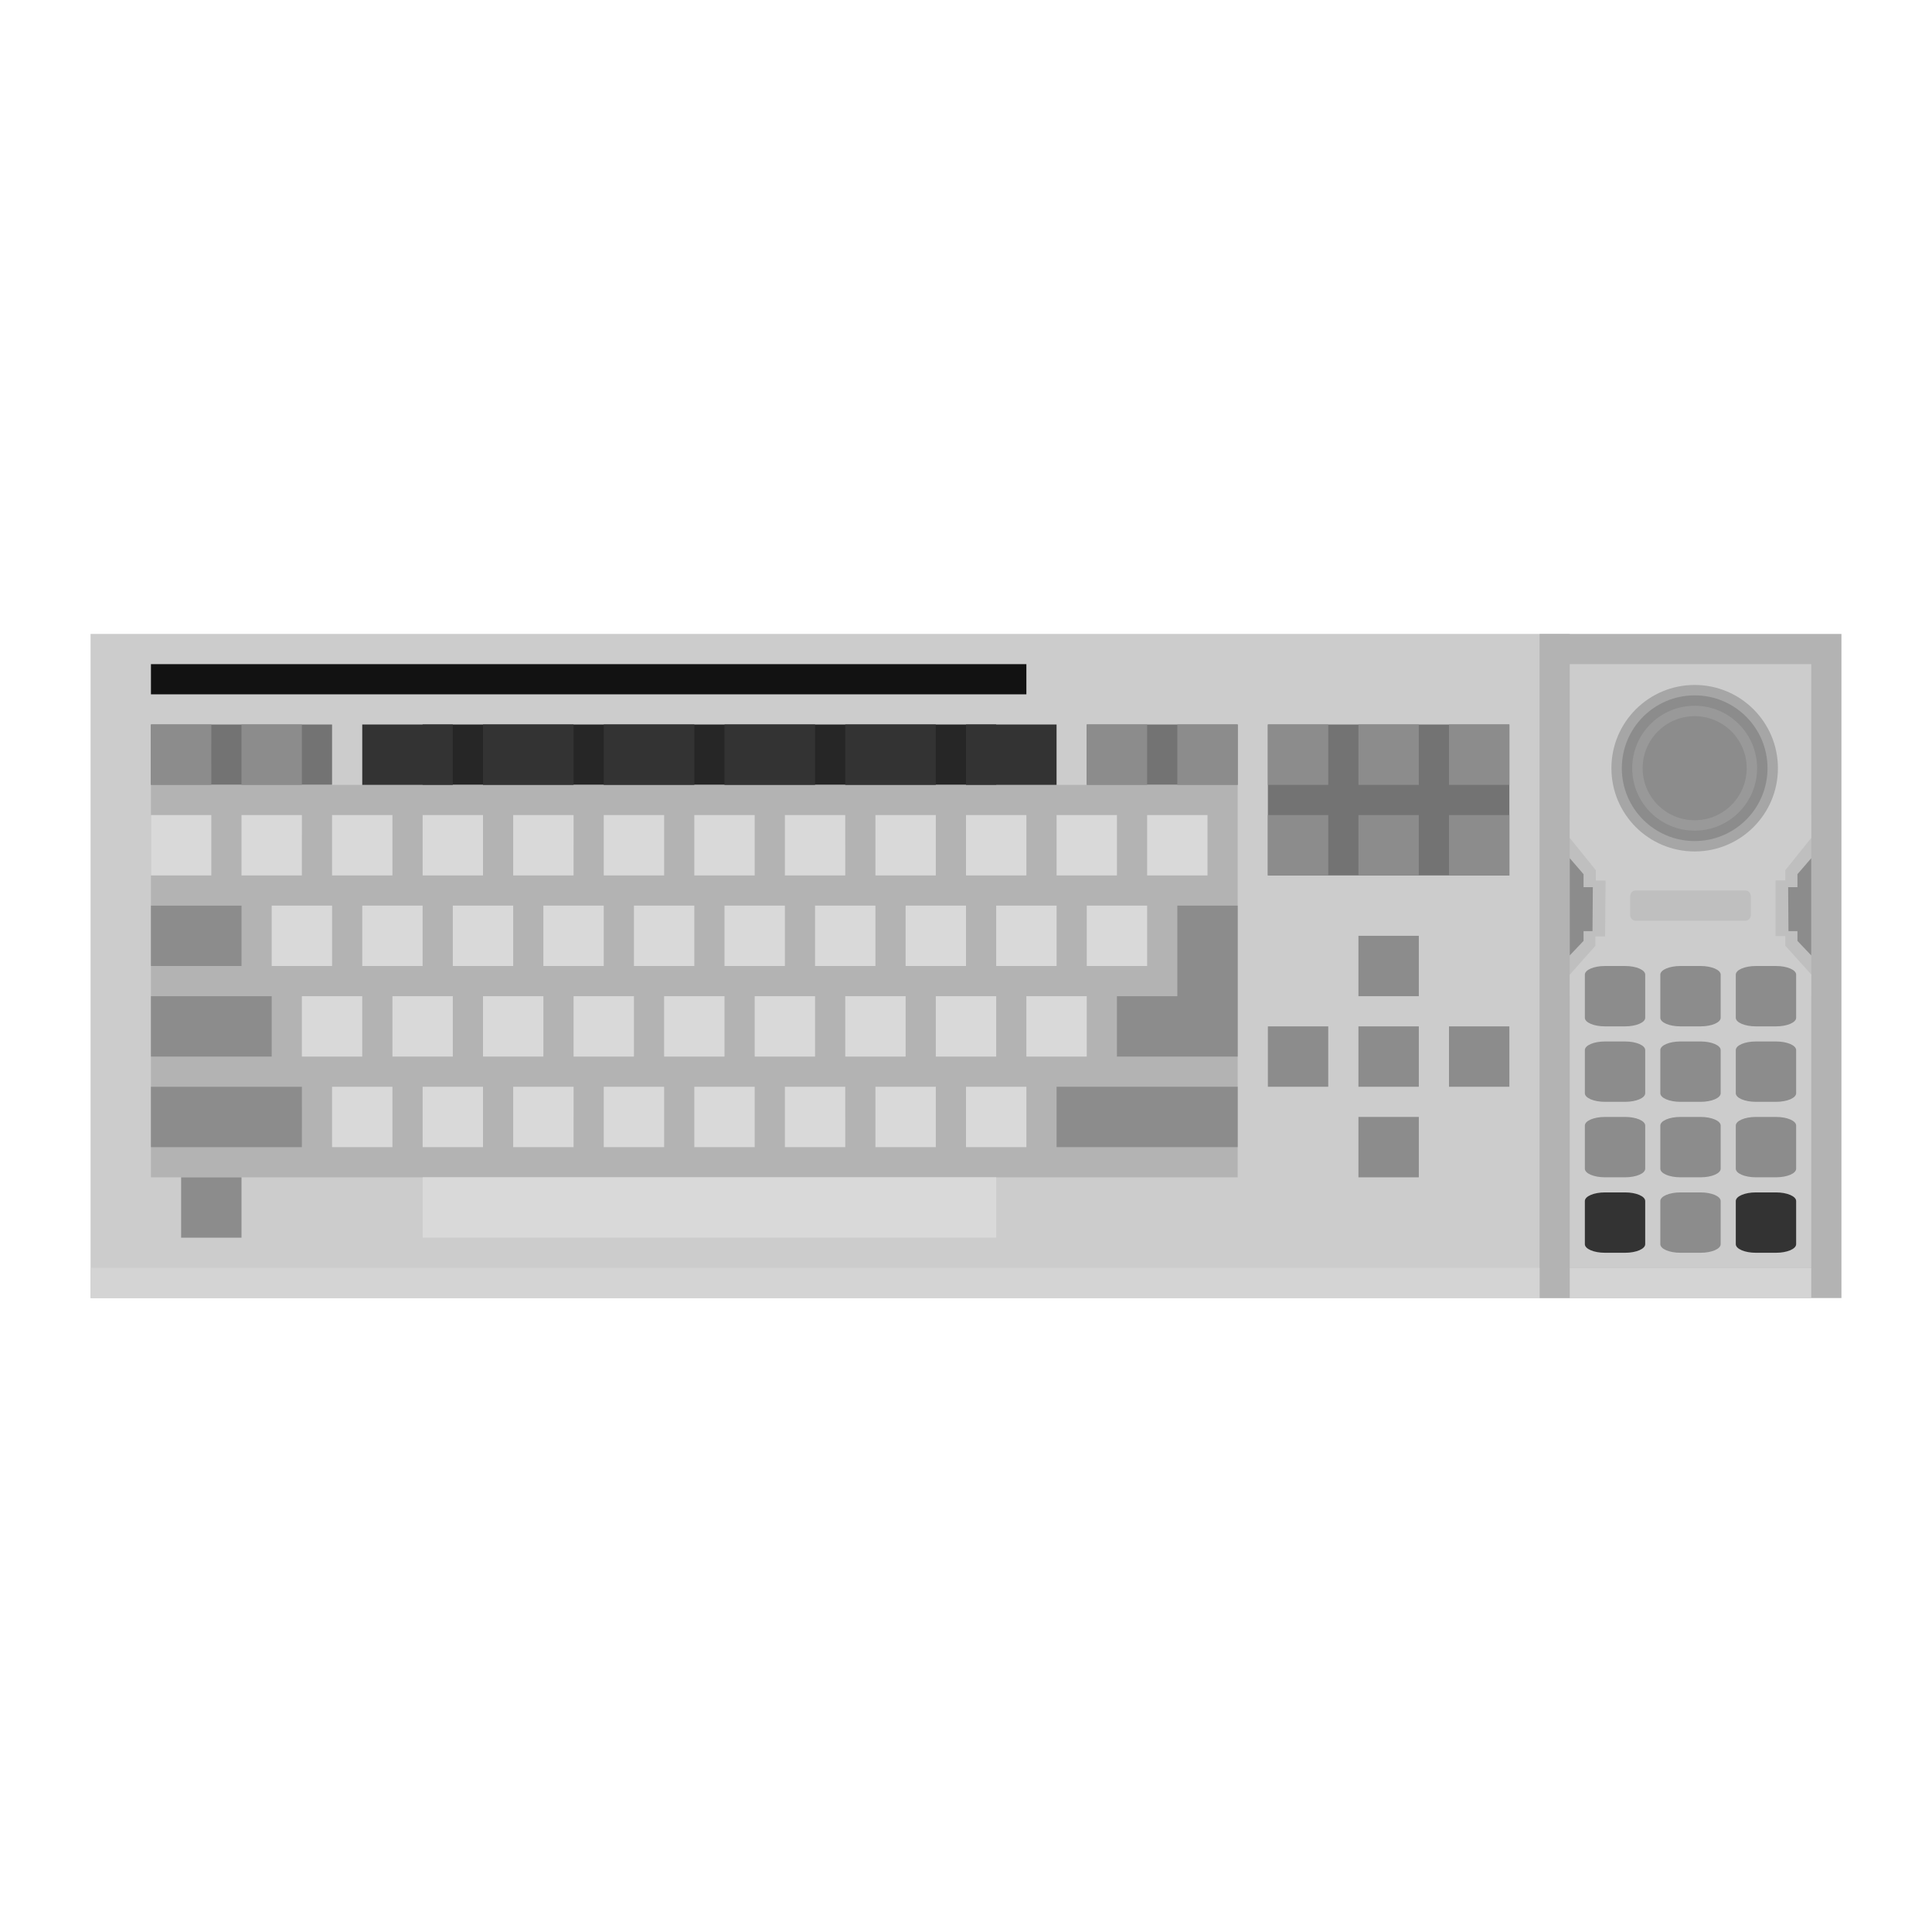<?xml version="1.0" encoding="UTF-8" standalone="no"?>
<svg
   xmlns:dc="http://purl.org/dc/elements/1.1/"
   xmlns:cc="http://creativecommons.org/ns#"
   xmlns:rdf="http://www.w3.org/1999/02/22-rdf-syntax-ns#"
   xmlns:svg="http://www.w3.org/2000/svg"
   xmlns="http://www.w3.org/2000/svg"
   xmlns:sodipodi="http://sodipodi.sourceforge.net/DTD/sodipodi-0.dtd"
   xmlns:inkscape="http://www.inkscape.org/namespaces/inkscape"
   viewBox="0 0 341.333 341.333"
   height="341.333"
   width="341.333"
   xml:space="preserve"
   id="svg2"
   version="1.1"
   sodipodi:docname="Coleco - ColecoVision ADAM.svg"
   inkscape:version="0.92.2 (5c3e80d, 2017-08-06)"><sodipodi:namedview
     pagecolor="#ffffff"
     bordercolor="#666666"
     borderopacity="1"
     objecttolerance="10"
     gridtolerance="10"
     guidetolerance="10"
     inkscape:pageopacity="0"
     inkscape:pageshadow="2"
     inkscape:window-width="1024"
     inkscape:window-height="705"
     id="namedview141"
     showgrid="false"
     inkscape:pagecheckerboard="true"
     inkscape:zoom="0.69140623"
     inkscape:cx="170.66667"
     inkscape:cy="170.66667"
     inkscape:window-x="-8"
     inkscape:window-y="-8"
     inkscape:window-maximized="1"
     inkscape:current-layer="svg2" /><defs
     id="defs6"><clipPath
       id="clipPath18"
       clipPathUnits="userSpaceOnUse"><path
         id="path16"
         d="M 0,256 H 256 V 0 H 0 Z" /></clipPath><clipPath
       id="clipPath26"
       clipPathUnits="userSpaceOnUse"><path
         id="path24"
         d="M 4,180 H 252 V 76 H 4 Z" /></clipPath><clipPath
       id="clipPath196"
       clipPathUnits="userSpaceOnUse"><path
         id="path194"
         d="M 0,256 H 256 V 0 H 0 Z" /></clipPath></defs><path
     inkscape:connector-curvature="0"
     d="M 277.333,229.333 H 16 V 112 h 261.333 z"
     style="fill:#cccccc;fill-opacity:1;fill-rule:nonzero;stroke:none;stroke-width:1.333"
     id="path36" /><path
     inkscape:connector-curvature="0"
     d="M 176,138.667 H 74.667 V 128 H 176 Z"
     style="fill:#262626;fill-opacity:1;fill-rule:nonzero;stroke:none;stroke-width:1.333"
     id="path38" /><path
     inkscape:connector-curvature="0"
     d="M 325.333,229.333 H 272 V 112 h 53.333 z"
     style="fill:#b3b3b3;fill-opacity:1;fill-rule:nonzero;stroke:none;stroke-width:1.333"
     id="path40" /><path
     inkscape:connector-curvature="0"
     d="m 320,176 h -42.667 v -32 h 42.667 z"
     style="fill:#bfbfbf;fill-opacity:1;fill-rule:nonzero;stroke:none;stroke-width:1.333"
     id="path42" /><path
     inkscape:connector-curvature="0"
     d="M 218.667,138.667 H 192 V 128 h 26.667 z"
     style="fill:#737373;fill-opacity:1;fill-rule:nonzero;stroke:none;stroke-width:1.333"
     id="path44" /><path
     inkscape:connector-curvature="0"
     d="M 58.667,138.667 H 26.667 V 128 h 32 z"
     style="fill:#737373;fill-opacity:1;fill-rule:nonzero;stroke:none;stroke-width:1.333"
     id="path46" /><path
     inkscape:connector-curvature="0"
     d="M 266.667,154.667 H 224 V 128 h 42.667 z"
     style="fill:#737373;fill-opacity:1;fill-rule:nonzero;stroke:none;stroke-width:1.333"
     id="path48" /><path
     inkscape:connector-curvature="0"
     d="M 218.667,208 H 26.667 V 138.667 H 218.667 Z"
     style="fill:#b3b3b3;fill-opacity:1;fill-rule:nonzero;stroke:none;stroke-width:1.333"
     id="path50" /><path
     inkscape:connector-curvature="0"
     d="M 181.333,122.667 H 26.667 v -5.333 H 181.333 Z"
     style="fill:#121212;fill-opacity:1;fill-rule:nonzero;stroke:none;stroke-width:1.333"
     id="path52" /><path
     inkscape:connector-curvature="0"
     d="M 37.333,138.667 H 26.667 V 128 h 10.667 z"
     style="fill:#8c8c8c;fill-opacity:1;fill-rule:nonzero;stroke:none;stroke-width:1.333"
     id="path54" /><path
     inkscape:connector-curvature="0"
     d="M 37.333,154.667 H 26.667 V 144 h 10.667 z"
     style="fill:#d9d9d9;fill-opacity:1;fill-rule:nonzero;stroke:none;stroke-width:1.333"
     id="path56" /><path
     inkscape:connector-curvature="0"
     d="M 53.333,154.667 H 42.667 V 144 h 10.667 z"
     style="fill:#d9d9d9;fill-opacity:1;fill-rule:nonzero;stroke:none;stroke-width:1.333"
     id="path58" /><path
     inkscape:connector-curvature="0"
     d="M 69.333,154.667 H 58.667 V 144 h 10.667 z"
     style="fill:#d9d9d9;fill-opacity:1;fill-rule:nonzero;stroke:none;stroke-width:1.333"
     id="path60" /><path
     inkscape:connector-curvature="0"
     d="M 85.333,154.667 H 74.667 V 144 h 10.667 z"
     style="fill:#d9d9d9;fill-opacity:1;fill-rule:nonzero;stroke:none;stroke-width:1.333"
     id="path62" /><path
     inkscape:connector-curvature="0"
     d="M 101.333,154.667 H 90.667 V 144 h 10.667 z"
     style="fill:#d9d9d9;fill-opacity:1;fill-rule:nonzero;stroke:none;stroke-width:1.333"
     id="path64" /><path
     inkscape:connector-curvature="0"
     d="M 117.333,154.667 H 106.667 V 144 h 10.667 z"
     style="fill:#d9d9d9;fill-opacity:1;fill-rule:nonzero;stroke:none;stroke-width:1.333"
     id="path66" /><path
     inkscape:connector-curvature="0"
     d="M 133.333,154.667 H 122.667 V 144 h 10.667 z"
     style="fill:#d9d9d9;fill-opacity:1;fill-rule:nonzero;stroke:none;stroke-width:1.333"
     id="path68" /><path
     inkscape:connector-curvature="0"
     d="M 149.333,154.667 H 138.667 V 144 h 10.667 z"
     style="fill:#d9d9d9;fill-opacity:1;fill-rule:nonzero;stroke:none;stroke-width:1.333"
     id="path70" /><path
     inkscape:connector-curvature="0"
     d="M 165.333,154.667 H 154.667 V 144 h 10.667 z"
     style="fill:#d9d9d9;fill-opacity:1;fill-rule:nonzero;stroke:none;stroke-width:1.333"
     id="path72" /><path
     inkscape:connector-curvature="0"
     d="M 181.333,154.667 H 170.667 V 144 h 10.667 z"
     style="fill:#d9d9d9;fill-opacity:1;fill-rule:nonzero;stroke:none;stroke-width:1.333"
     id="path74" /><path
     inkscape:connector-curvature="0"
     d="M 197.333,154.667 H 186.667 V 144 h 10.667 z"
     style="fill:#d9d9d9;fill-opacity:1;fill-rule:nonzero;stroke:none;stroke-width:1.333"
     id="path76" /><path
     inkscape:connector-curvature="0"
     d="M 213.333,154.667 H 202.667 V 144 h 10.667 z"
     style="fill:#d9d9d9;fill-opacity:1;fill-rule:nonzero;stroke:none;stroke-width:1.333"
     id="path78" /><path
     inkscape:connector-curvature="0"
     d="m 42.667,170.667 h -16 V 160 h 16 z"
     style="fill:#8c8c8c;fill-opacity:1;fill-rule:nonzero;stroke:none;stroke-width:1.333"
     id="path80" /><path
     inkscape:connector-curvature="0"
     d="M 48,186.667 H 26.667 V 176 h 21.333 z"
     style="fill:#8c8c8c;fill-opacity:1;fill-rule:nonzero;stroke:none;stroke-width:1.333"
     id="path82" /><path
     inkscape:connector-curvature="0"
     d="M 42.667,218.667 H 32 V 208 h 10.667 z"
     style="fill:#8c8c8c;fill-opacity:1;fill-rule:nonzero;stroke:none;stroke-width:1.333"
     id="path84" /><path
     inkscape:connector-curvature="0"
     d="M 58.667,170.667 H 48 V 160 h 10.667 z"
     style="fill:#d9d9d9;fill-opacity:1;fill-rule:nonzero;stroke:none;stroke-width:1.333"
     id="path86" /><path
     inkscape:connector-curvature="0"
     d="M 74.667,170.667 H 64 V 160 h 10.667 z"
     style="fill:#d9d9d9;fill-opacity:1;fill-rule:nonzero;stroke:none;stroke-width:1.333"
     id="path88" /><path
     inkscape:connector-curvature="0"
     d="M 90.667,170.667 H 80 V 160 h 10.667 z"
     style="fill:#d9d9d9;fill-opacity:1;fill-rule:nonzero;stroke:none;stroke-width:1.333"
     id="path90" /><path
     inkscape:connector-curvature="0"
     d="M 106.667,170.667 H 96 V 160 h 10.667 z"
     style="fill:#d9d9d9;fill-opacity:1;fill-rule:nonzero;stroke:none;stroke-width:1.333"
     id="path92" /><path
     inkscape:connector-curvature="0"
     d="M 122.667,170.667 H 112 V 160 h 10.667 z"
     style="fill:#d9d9d9;fill-opacity:1;fill-rule:nonzero;stroke:none;stroke-width:1.333"
     id="path94" /><path
     inkscape:connector-curvature="0"
     d="M 138.667,170.667 H 128 V 160 h 10.667 z"
     style="fill:#d9d9d9;fill-opacity:1;fill-rule:nonzero;stroke:none;stroke-width:1.333"
     id="path96" /><path
     inkscape:connector-curvature="0"
     d="M 154.667,170.667 H 144 V 160 h 10.667 z"
     style="fill:#d9d9d9;fill-opacity:1;fill-rule:nonzero;stroke:none;stroke-width:1.333"
     id="path98" /><path
     inkscape:connector-curvature="0"
     d="M 170.667,170.667 H 160 V 160 h 10.667 z"
     style="fill:#d9d9d9;fill-opacity:1;fill-rule:nonzero;stroke:none;stroke-width:1.333"
     id="path100" /><path
     inkscape:connector-curvature="0"
     d="M 186.667,170.667 H 176 V 160 h 10.667 z"
     style="fill:#d9d9d9;fill-opacity:1;fill-rule:nonzero;stroke:none;stroke-width:1.333"
     id="path102" /><path
     inkscape:connector-curvature="0"
     d="M 202.667,170.667 H 192 V 160 h 10.667 z"
     style="fill:#d9d9d9;fill-opacity:1;fill-rule:nonzero;stroke:none;stroke-width:1.333"
     id="path104" /><path
     inkscape:connector-curvature="0"
     d="M 64,186.667 H 53.333 V 176 h 10.667 z"
     style="fill:#d9d9d9;fill-opacity:1;fill-rule:nonzero;stroke:none;stroke-width:1.333"
     id="path106" /><path
     inkscape:connector-curvature="0"
     d="M 80,186.667 H 69.333 V 176 h 10.667 z"
     style="fill:#d9d9d9;fill-opacity:1;fill-rule:nonzero;stroke:none;stroke-width:1.333"
     id="path108" /><path
     inkscape:connector-curvature="0"
     d="M 96,186.667 H 85.333 V 176 h 10.667 z"
     style="fill:#d9d9d9;fill-opacity:1;fill-rule:nonzero;stroke:none;stroke-width:1.333"
     id="path110" /><path
     inkscape:connector-curvature="0"
     d="M 112,186.667 H 101.333 V 176 H 112 Z"
     style="fill:#d9d9d9;fill-opacity:1;fill-rule:nonzero;stroke:none;stroke-width:1.333"
     id="path112" /><path
     inkscape:connector-curvature="0"
     d="M 128,186.667 H 117.333 V 176 H 128 Z"
     style="fill:#d9d9d9;fill-opacity:1;fill-rule:nonzero;stroke:none;stroke-width:1.333"
     id="path114" /><path
     inkscape:connector-curvature="0"
     d="M 144,186.667 H 133.333 V 176 H 144 Z"
     style="fill:#d9d9d9;fill-opacity:1;fill-rule:nonzero;stroke:none;stroke-width:1.333"
     id="path116" /><path
     inkscape:connector-curvature="0"
     d="M 160,186.667 H 149.333 V 176 H 160 Z"
     style="fill:#d9d9d9;fill-opacity:1;fill-rule:nonzero;stroke:none;stroke-width:1.333"
     id="path118" /><path
     inkscape:connector-curvature="0"
     d="M 176,186.667 H 165.333 V 176 H 176 Z"
     style="fill:#d9d9d9;fill-opacity:1;fill-rule:nonzero;stroke:none;stroke-width:1.333"
     id="path120" /><path
     inkscape:connector-curvature="0"
     d="M 192,186.667 H 181.333 V 176 H 192 Z"
     style="fill:#d9d9d9;fill-opacity:1;fill-rule:nonzero;stroke:none;stroke-width:1.333"
     id="path122" /><path
     inkscape:connector-curvature="0"
     d="M 69.333,202.667 H 58.667 V 192 h 10.667 z"
     style="fill:#d9d9d9;fill-opacity:1;fill-rule:nonzero;stroke:none;stroke-width:1.333"
     id="path124" /><path
     inkscape:connector-curvature="0"
     d="M 85.333,202.667 H 74.667 V 192 h 10.667 z"
     style="fill:#d9d9d9;fill-opacity:1;fill-rule:nonzero;stroke:none;stroke-width:1.333"
     id="path126" /><path
     inkscape:connector-curvature="0"
     d="M 101.333,202.667 H 90.667 V 192 h 10.667 z"
     style="fill:#d9d9d9;fill-opacity:1;fill-rule:nonzero;stroke:none;stroke-width:1.333"
     id="path128" /><path
     inkscape:connector-curvature="0"
     d="M 117.333,202.667 H 106.667 V 192 h 10.667 z"
     style="fill:#d9d9d9;fill-opacity:1;fill-rule:nonzero;stroke:none;stroke-width:1.333"
     id="path130" /><path
     inkscape:connector-curvature="0"
     d="M 133.333,202.667 H 122.667 V 192 h 10.667 z"
     style="fill:#d9d9d9;fill-opacity:1;fill-rule:nonzero;stroke:none;stroke-width:1.333"
     id="path132" /><path
     inkscape:connector-curvature="0"
     d="M 149.333,202.667 H 138.667 V 192 h 10.667 z"
     style="fill:#d9d9d9;fill-opacity:1;fill-rule:nonzero;stroke:none;stroke-width:1.333"
     id="path134" /><path
     inkscape:connector-curvature="0"
     d="M 165.333,202.667 H 154.667 V 192 h 10.667 z"
     style="fill:#d9d9d9;fill-opacity:1;fill-rule:nonzero;stroke:none;stroke-width:1.333"
     id="path136" /><path
     inkscape:connector-curvature="0"
     d="M 181.333,202.667 H 170.667 V 192 h 10.667 z"
     style="fill:#d9d9d9;fill-opacity:1;fill-rule:nonzero;stroke:none;stroke-width:1.333"
     id="path138" /><path
     id="path142"
     style="fill:#8c8c8c;fill-opacity:1;fill-rule:nonzero;stroke:none;stroke-width:1.333"
     d="m 208,160 v 16 h -10.667 v 10.667 h 21.333 V 181.333 176 160 Z"
     inkscape:connector-curvature="0" /><path
     inkscape:connector-curvature="0"
     d="M 53.333,138.667 H 42.667 V 128 h 10.667 z"
     style="fill:#8c8c8c;fill-opacity:1;fill-rule:nonzero;stroke:none;stroke-width:1.333"
     id="path144" /><path
     inkscape:connector-curvature="0"
     d="M 202.667,138.667 H 192 V 128 h 10.667 z"
     style="fill:#8c8c8c;fill-opacity:1;fill-rule:nonzero;stroke:none;stroke-width:1.333"
     id="path146" /><path
     inkscape:connector-curvature="0"
     d="M 218.667,138.667 H 208 V 128 h 10.667 z"
     style="fill:#8c8c8c;fill-opacity:1;fill-rule:nonzero;stroke:none;stroke-width:1.333"
     id="path148" /><path
     inkscape:connector-curvature="0"
     d="M 234.667,138.667 H 224 V 128 h 10.667 z"
     style="fill:#8c8c8c;fill-opacity:1;fill-rule:nonzero;stroke:none;stroke-width:1.333"
     id="path150" /><path
     inkscape:connector-curvature="0"
     d="M 250.667,138.667 H 240 V 128 h 10.667 z"
     style="fill:#8c8c8c;fill-opacity:1;fill-rule:nonzero;stroke:none;stroke-width:1.333"
     id="path152" /><path
     inkscape:connector-curvature="0"
     d="M 266.667,138.667 H 256 V 128 h 10.667 z"
     style="fill:#8c8c8c;fill-opacity:1;fill-rule:nonzero;stroke:none;stroke-width:1.333"
     id="path154" /><path
     inkscape:connector-curvature="0"
     d="M 234.667,154.667 H 224 V 144 h 10.667 z"
     style="fill:#8c8c8c;fill-opacity:1;fill-rule:nonzero;stroke:none;stroke-width:1.333"
     id="path156" /><path
     inkscape:connector-curvature="0"
     d="M 250.667,154.667 H 240 V 144 h 10.667 z"
     style="fill:#8c8c8c;fill-opacity:1;fill-rule:nonzero;stroke:none;stroke-width:1.333"
     id="path158" /><path
     inkscape:connector-curvature="0"
     d="m 250.667,176 h -10.667 v -10.667 h 10.667 z"
     style="fill:#8c8c8c;fill-opacity:1;fill-rule:nonzero;stroke:none;stroke-width:1.333"
     id="path160" /><path
     inkscape:connector-curvature="0"
     d="m 250.667,208 h -10.667 v -10.667 h 10.667 z"
     style="fill:#8c8c8c;fill-opacity:1;fill-rule:nonzero;stroke:none;stroke-width:1.333"
     id="path162" /><path
     inkscape:connector-curvature="0"
     d="m 250.667,192 h -10.667 v -10.667 h 10.667 z"
     style="fill:#8c8c8c;fill-opacity:1;fill-rule:nonzero;stroke:none;stroke-width:1.333"
     id="path164" /><path
     inkscape:connector-curvature="0"
     d="m 266.667,192 h -10.667 v -10.667 h 10.667 z"
     style="fill:#8c8c8c;fill-opacity:1;fill-rule:nonzero;stroke:none;stroke-width:1.333"
     id="path166" /><path
     inkscape:connector-curvature="0"
     d="m 234.667,192 h -10.667 v -10.667 h 10.667 z"
     style="fill:#8c8c8c;fill-opacity:1;fill-rule:nonzero;stroke:none;stroke-width:1.333"
     id="path168" /><path
     inkscape:connector-curvature="0"
     d="M 266.667,154.667 H 256 V 144 h 10.667 z"
     style="fill:#8c8c8c;fill-opacity:1;fill-rule:nonzero;stroke:none;stroke-width:1.333"
     id="path170" /><path
     inkscape:connector-curvature="0"
     d="m 80,138.667 h -16 V 128 h 16 z"
     style="fill:#333333;fill-opacity:1;fill-rule:nonzero;stroke:none;stroke-width:1.333"
     id="path172" /><path
     inkscape:connector-curvature="0"
     d="M 101.333,138.667 H 85.333 V 128 h 16 z"
     style="fill:#333333;fill-opacity:1;fill-rule:nonzero;stroke:none;stroke-width:1.333"
     id="path174" /><path
     inkscape:connector-curvature="0"
     d="m 122.667,138.667 h -16 V 128 h 16 z"
     style="fill:#333333;fill-opacity:1;fill-rule:nonzero;stroke:none;stroke-width:1.333"
     id="path176" /><path
     inkscape:connector-curvature="0"
     d="M 144,138.667 H 128 V 128 h 16 z"
     style="fill:#333333;fill-opacity:1;fill-rule:nonzero;stroke:none;stroke-width:1.333"
     id="path178" /><path
     inkscape:connector-curvature="0"
     d="m 165.333,138.667 h -16 V 128 h 16 z"
     style="fill:#333333;fill-opacity:1;fill-rule:nonzero;stroke:none;stroke-width:1.333"
     id="path180" /><path
     inkscape:connector-curvature="0"
     d="m 186.667,138.667 h -16 V 128 h 16 z"
     style="fill:#333333;fill-opacity:1;fill-rule:nonzero;stroke:none;stroke-width:1.333"
     id="path182" /><path
     inkscape:connector-curvature="0"
     d="M 176,218.667 H 74.667 V 208 H 176 Z"
     style="fill:#d9d9d9;fill-opacity:1;fill-rule:nonzero;stroke:none;stroke-width:1.333"
     id="path184" /><path
     id="path188"
     style="fill:#cccccc;fill-opacity:1;fill-rule:nonzero;stroke:none;stroke-width:1.333"
     d="m 277.333,117.333 v 30.704 l 4.603,5.7 v 1.836 h 1.727 l -0.083,9.873 h -1.727 v 1.661 l -4.52,5.099 V 224 L 320,223.992 v -51.825 l -4.588,-5.088 v -1.692 h -1.72 v -9.839 h 1.72 v -1.804 L 320,148.035 v -30.701 z"
     inkscape:connector-curvature="0" /><g
     id="g198"
     transform="matrix(1.333,0,0,-1.333,296.888,170.667)"><path
       inkscape:connector-curvature="0"
       d="M 0,0 H 2.668 C 4.144,0 5.334,-0.513 5.334,-1.146 V -6.858 C 5.334,-7.49 4.144,-8 2.668,-8 H 0 c -1.476,0 -2.666,0.51 -2.666,1.142 v 5.712 C -2.666,-0.513 -1.476,0 0,0"
       style="fill:#8c8c8c;fill-opacity:1;fill-rule:nonzero;stroke:none"
       id="path200" /></g><g
     id="g202"
     transform="matrix(1.333,0,0,-1.333,310.221,170.667)"><path
       inkscape:connector-curvature="0"
       d="M 0,0 H 2.668 C 4.144,0 5.334,-0.513 5.334,-1.146 V -6.858 C 5.334,-7.49 4.144,-8 2.668,-8 H 0 c -1.476,0 -2.666,0.51 -2.666,1.142 v 5.712 C -2.666,-0.513 -1.476,0 0,0"
       style="fill:#8c8c8c;fill-opacity:1;fill-rule:nonzero;stroke:none"
       id="path204" /></g><g
     id="g206"
     transform="matrix(1.333,0,0,-1.333,283.555,170.667)"><path
       inkscape:connector-curvature="0"
       d="M 0,0 H 2.668 C 4.144,0 5.334,-0.513 5.334,-1.146 V -6.858 C 5.334,-7.49 4.144,-8 2.668,-8 H 0 c -1.476,0 -2.666,0.51 -2.666,1.142 v 5.712 C -2.666,-0.513 -1.476,0 0,0"
       style="fill:#8c8c8c;fill-opacity:1;fill-rule:nonzero;stroke:none"
       id="path208" /></g><g
     id="g210"
     transform="matrix(1.333,0,0,-1.333,296.888,184)"><path
       inkscape:connector-curvature="0"
       d="M 0,0 H 2.668 C 4.144,0 5.334,-0.513 5.334,-1.146 V -6.858 C 5.334,-7.49 4.144,-8 2.668,-8 H 0 c -1.476,0 -2.666,0.51 -2.666,1.142 v 5.712 C -2.666,-0.513 -1.476,0 0,0"
       style="fill:#8c8c8c;fill-opacity:1;fill-rule:nonzero;stroke:none"
       id="path212" /></g><g
     id="g214"
     transform="matrix(1.333,0,0,-1.333,310.221,184)"><path
       inkscape:connector-curvature="0"
       d="M 0,0 H 2.668 C 4.144,0 5.334,-0.513 5.334,-1.146 V -6.858 C 5.334,-7.49 4.144,-8 2.668,-8 H 0 c -1.476,0 -2.666,0.51 -2.666,1.142 v 5.712 C -2.666,-0.513 -1.476,0 0,0"
       style="fill:#8c8c8c;fill-opacity:1;fill-rule:nonzero;stroke:none"
       id="path216" /></g><g
     id="g218"
     transform="matrix(1.333,0,0,-1.333,283.555,184)"><path
       inkscape:connector-curvature="0"
       d="M 0,0 H 2.668 C 4.144,0 5.334,-0.513 5.334,-1.146 V -6.858 C 5.334,-7.49 4.144,-8 2.668,-8 H 0 c -1.476,0 -2.666,0.51 -2.666,1.142 v 5.712 C -2.666,-0.513 -1.476,0 0,0"
       style="fill:#8c8c8c;fill-opacity:1;fill-rule:nonzero;stroke:none"
       id="path220" /></g><g
     id="g222"
     transform="matrix(1.333,0,0,-1.333,296.888,197.333)"><path
       inkscape:connector-curvature="0"
       d="M 0,0 H 2.668 C 4.144,0 5.334,-0.513 5.334,-1.146 V -6.858 C 5.334,-7.49 4.144,-8 2.668,-8 H 0 c -1.476,0 -2.666,0.51 -2.666,1.142 v 5.712 C -2.666,-0.513 -1.476,0 0,0"
       style="fill:#8c8c8c;fill-opacity:1;fill-rule:nonzero;stroke:none"
       id="path224" /></g><g
     id="g226"
     transform="matrix(1.333,0,0,-1.333,310.221,197.333)"><path
       inkscape:connector-curvature="0"
       d="M 0,0 H 2.668 C 4.144,0 5.334,-0.513 5.334,-1.146 V -6.858 C 5.334,-7.49 4.144,-8 2.668,-8 H 0 c -1.476,0 -2.666,0.51 -2.666,1.142 v 5.712 C -2.666,-0.513 -1.476,0 0,0"
       style="fill:#8c8c8c;fill-opacity:1;fill-rule:nonzero;stroke:none"
       id="path228" /></g><g
     id="g230"
     transform="matrix(1.333,0,0,-1.333,283.555,197.333)"><path
       inkscape:connector-curvature="0"
       d="M 0,0 H 2.668 C 4.144,0 5.334,-0.513 5.334,-1.146 V -6.858 C 5.334,-7.49 4.144,-8 2.668,-8 H 0 c -1.476,0 -2.666,0.51 -2.666,1.142 v 5.712 C -2.666,-0.513 -1.476,0 0,0"
       style="fill:#8c8c8c;fill-opacity:1;fill-rule:nonzero;stroke:none"
       id="path232" /></g><g
     id="g234"
     transform="matrix(1.333,0,0,-1.333,296.888,210.667)"><path
       inkscape:connector-curvature="0"
       d="M 0,0 H 2.668 C 4.144,0 5.334,-0.513 5.334,-1.146 V -6.858 C 5.334,-7.49 4.144,-8 2.668,-8 H 0 c -1.476,0 -2.666,0.51 -2.666,1.142 v 5.712 C -2.666,-0.513 -1.476,0 0,0"
       style="fill:#8c8c8c;fill-opacity:1;fill-rule:nonzero;stroke:none"
       id="path236" /></g><g
     id="g238"
     transform="matrix(1.333,0,0,-1.333,310.221,210.667)"><path
       inkscape:connector-curvature="0"
       d="M 0,0 H 2.668 C 4.144,0 5.334,-0.513 5.334,-1.146 V -6.858 C 5.334,-7.49 4.144,-8 2.668,-8 H 0 c -1.476,0 -2.666,0.51 -2.666,1.142 v 5.712 C -2.666,-0.513 -1.476,0 0,0"
       style="fill:#333333;fill-opacity:1;fill-rule:nonzero;stroke:none"
       id="path240" /></g><g
     id="g242"
     transform="matrix(1.333,0,0,-1.333,283.555,210.667)"><path
       inkscape:connector-curvature="0"
       d="M 0,0 H 2.668 C 4.144,0 5.334,-0.513 5.334,-1.146 V -6.858 C 5.334,-7.49 4.144,-8 2.668,-8 H 0 c -1.476,0 -2.666,0.51 -2.666,1.142 v 5.712 C -2.666,-0.513 -1.476,0 0,0"
       style="fill:#333333;fill-opacity:1;fill-rule:nonzero;stroke:none"
       id="path244" /></g><g
     id="g246"
     transform="matrix(1.333,0,0,-1.333,299.402,121.012)"><path
       inkscape:connector-curvature="0"
       d="m 0,0 c 6.094,0 11.034,-4.94 11.034,-11.034 0,-6.094 -4.94,-11.035 -11.034,-11.035 -6.094,0 -11.034,4.941 -11.034,11.035 C -11.034,-4.94 -6.094,0 0,0"
       style="fill:#a6a6a6;fill-opacity:1;fill-rule:nonzero;stroke:none"
       id="path248" /></g><g
     id="g250"
     transform="matrix(1.333,0,0,-1.333,299.401,122.851)"><path
       inkscape:connector-curvature="0"
       d="m 0,0 c -5.332,0 -9.654,-4.323 -9.654,-9.655 0,-5.332 4.322,-9.655 9.654,-9.655 5.333,-0.001 9.656,4.322 9.656,9.655 C 9.656,-4.322 5.333,0.001 0,0"
       style="fill:#8c8c8c;fill-opacity:1;fill-rule:nonzero;stroke:none"
       id="path252" /></g><g
     id="g254"
     transform="matrix(1.333,0,0,-1.333,299.402,124.689)"><path
       inkscape:connector-curvature="0"
       d="m 0,0 c 4.57,0 8.275,-3.706 8.275,-8.276 0,-4.571 -3.705,-8.276 -8.275,-8.276 -4.57,0 -8.276,3.705 -8.276,8.276 C -8.276,-3.706 -4.57,0 0,0"
       style="fill:#999999;fill-opacity:1;fill-rule:nonzero;stroke:none"
       id="path256" /></g><g
     id="g258"
     transform="matrix(1.333,0,0,-1.333,299.404,126.529)"><path
       inkscape:connector-curvature="0"
       d="m 0,0 c -3.809,0 -6.896,-3.086 -6.897,-6.896 -10e-4,-3.809 3.087,-6.898 6.897,-6.897 3.81,10e-4 6.896,3.089 6.896,6.897 C 6.895,-3.087 3.808,-0.001 0,0"
       style="fill:#8c8c8c;fill-opacity:1;fill-rule:nonzero;stroke:none"
       id="path260" /></g><g
     id="g262"
     transform="matrix(1.333,0,0,-1.333,277.333,151.617)"><path
       inkscape:connector-curvature="0"
       d="m 0,0 v -12.89 l 1.83,1.93 v 1.291 h 1.186 l 0.043,5.823 H 1.83 v 1.72 z"
       style="fill:#8c8c8c;fill-opacity:1;fill-rule:nonzero;stroke:none"
       id="path264" /></g><g
     id="g266"
     transform="matrix(1.333,0,0,-1.333,320,151.617)"><path
       inkscape:connector-curvature="0"
       d="m 0,0 -1.832,-2.126 v -1.72 h -1.23 l 0.043,-5.823 h 1.187 V -10.96 L 0,-12.89 Z"
       style="fill:#8c8c8c;fill-opacity:1;fill-rule:nonzero;stroke:none"
       id="path268" /></g><g
     id="g270"
     transform="matrix(1.333,0,0,-1.333,288.927,157.333)"><path
       inkscape:connector-curvature="0"
       d="m 0,0 h 14.609 c 0.386,0 0.696,-0.359 0.696,-0.802 V -3.201 C 15.305,-3.645 14.995,-4 14.609,-4 H 0 c -0.386,0 -0.695,0.355 -0.695,0.799 v 2.399 C -0.695,-0.359 -0.386,0 0,0"
       style="fill:#bfbfbf;fill-opacity:1;fill-rule:nonzero;stroke:none"
       id="path272" /></g><path
     inkscape:connector-curvature="0"
     d="M 320,229.333 H 277.333 V 224 h 42.667 z"
     style="fill:#d4d4d4;fill-opacity:1;fill-rule:nonzero;stroke:none;stroke-width:1.333"
     id="path274" /><path
     inkscape:connector-curvature="0"
     d="M 272,224 H 16 v 5.333 h 256 z"
     style="fill:#d4d4d4;fill-opacity:1;fill-rule:nonzero;stroke:none;stroke-width:1.333"
     id="path276" /><path
     inkscape:connector-curvature="0"
     d="M 53.333,202.667 H 26.667 V 192 h 26.667 z"
     style="fill:#8c8c8c;fill-opacity:1;fill-rule:nonzero;stroke:none;stroke-width:1.333"
     id="path278" /><path
     inkscape:connector-curvature="0"
     d="m 218.667,202.667 h -32 V 192 h 32 z"
     style="fill:#8c8c8c;fill-opacity:1;fill-rule:nonzero;stroke:none;stroke-width:1.333"
     id="path280" /></svg>